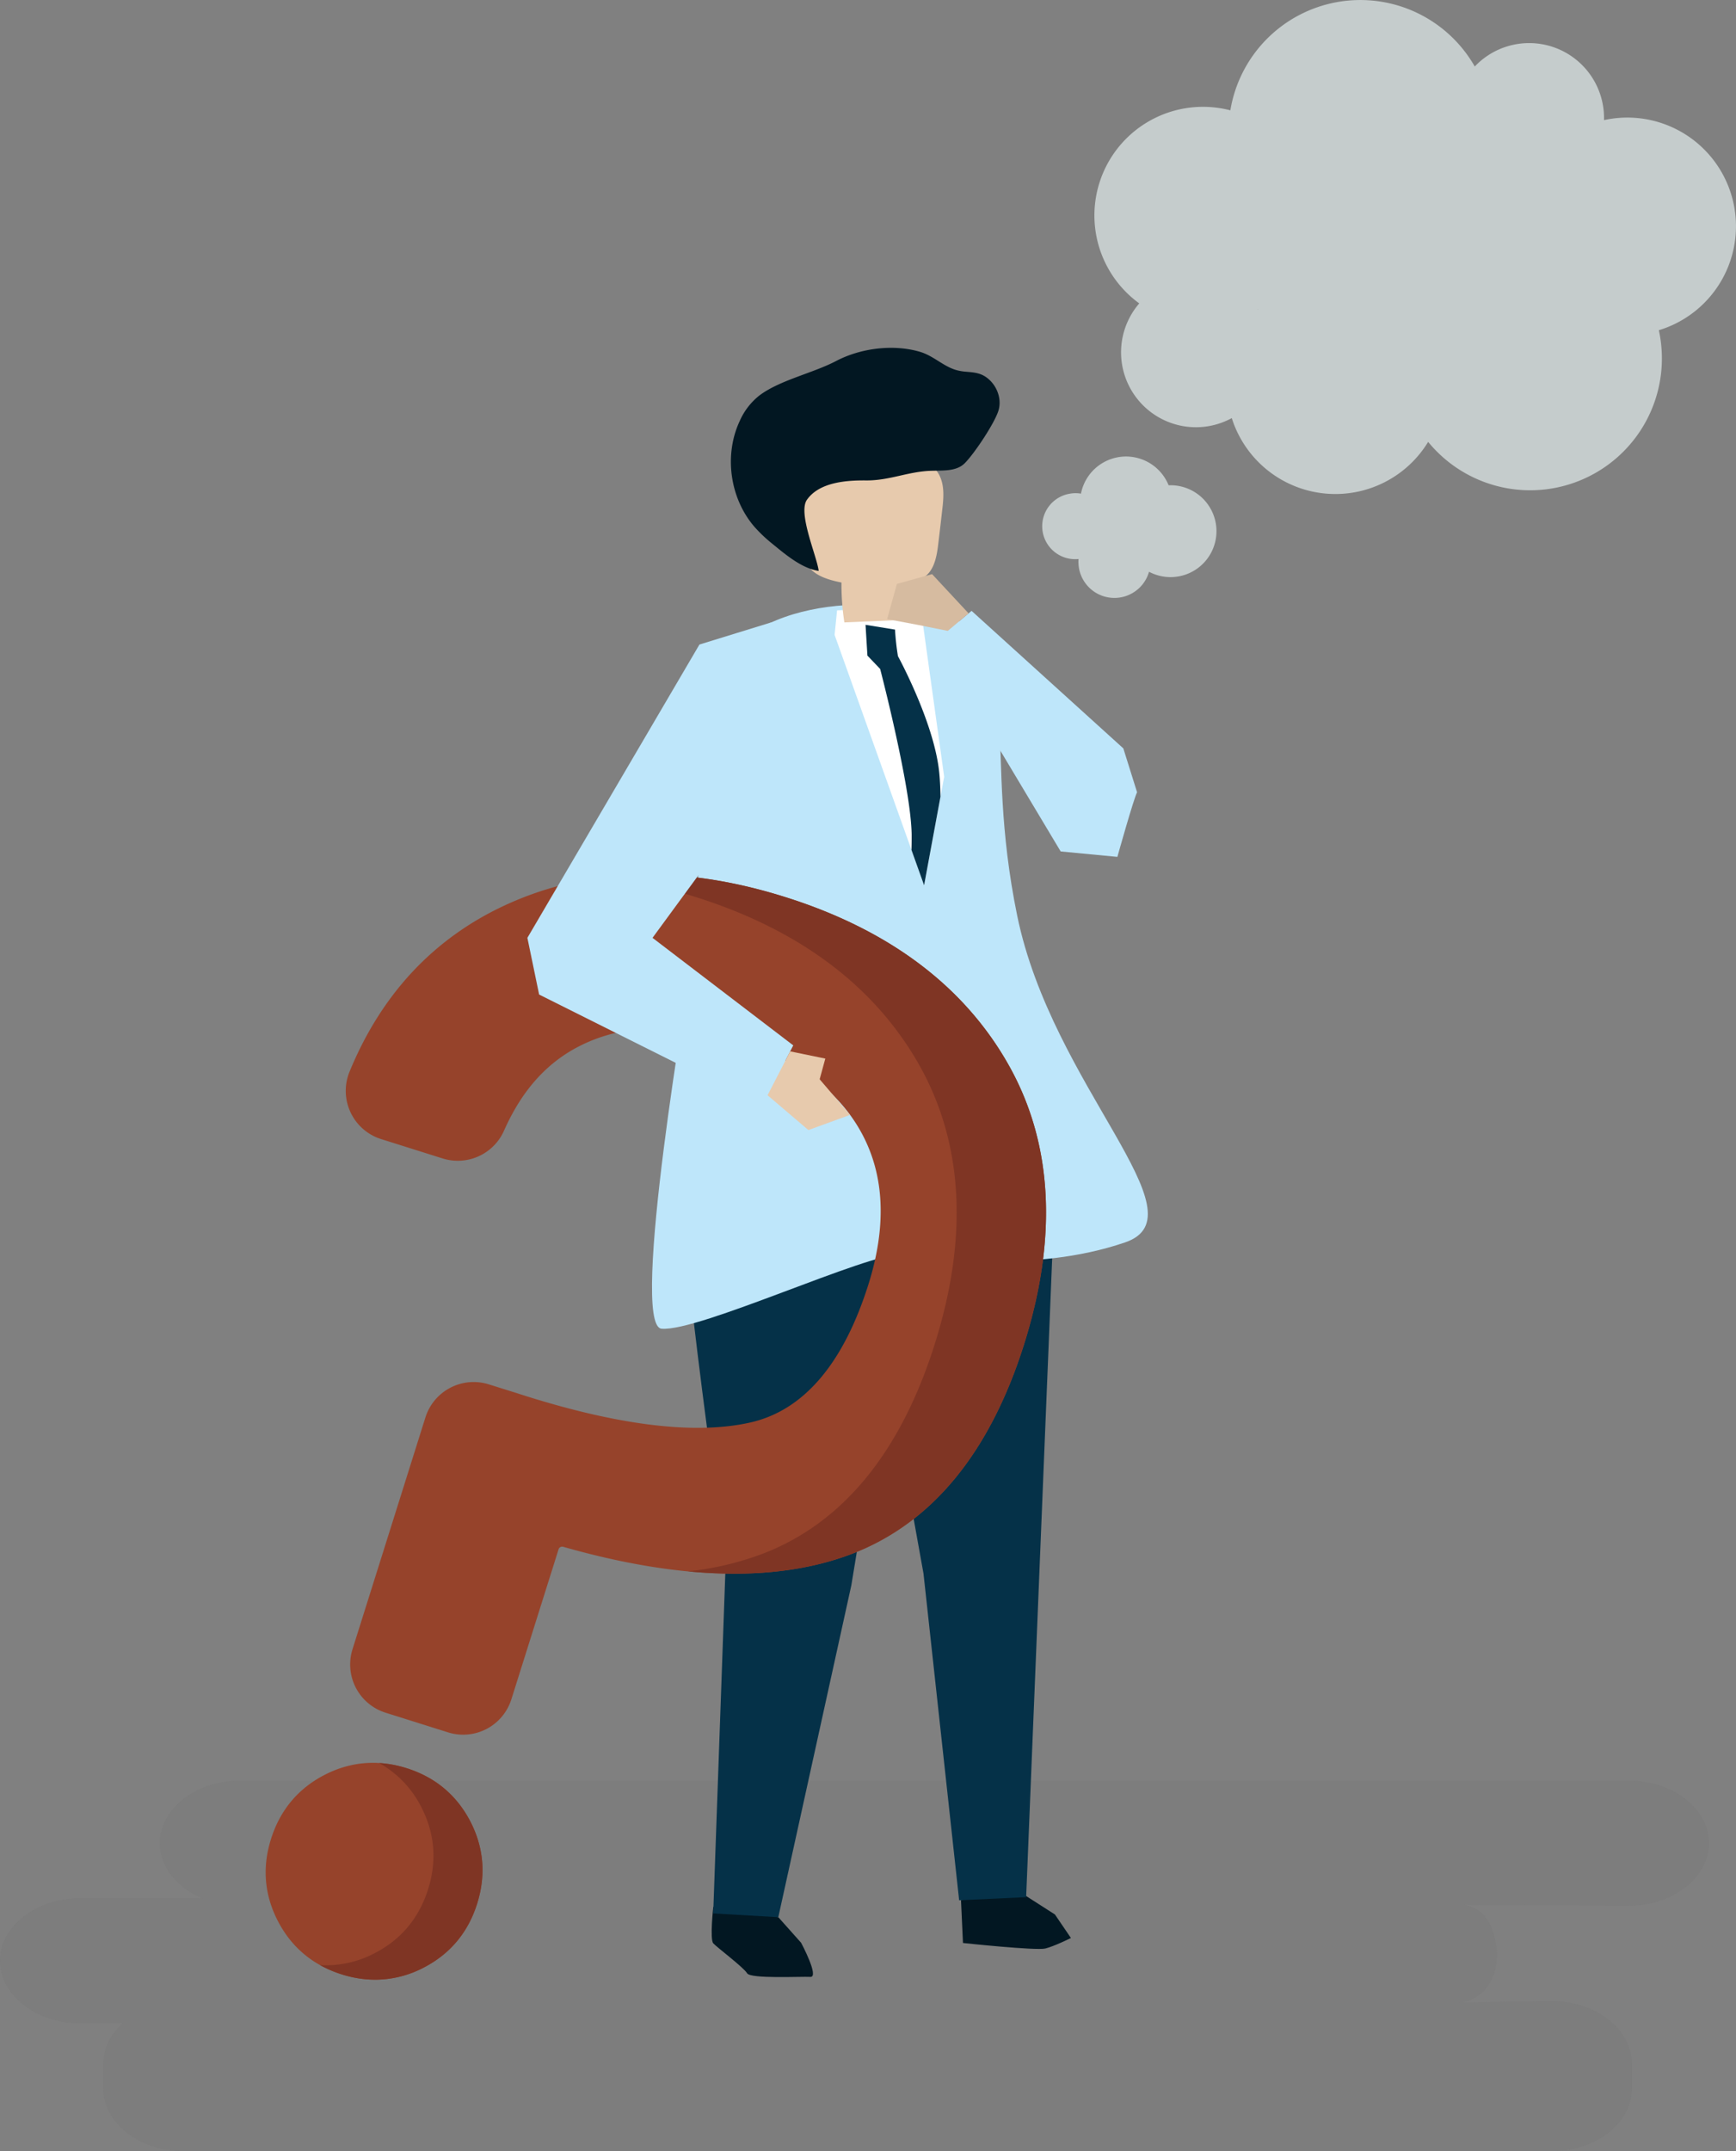 <svg id="Layer_1" data-name="Layer 1" xmlns="http://www.w3.org/2000/svg" viewBox="0 0 923.42 1143.99"><rect x="0" y="0" width="923.42" height="1143.99" fill="#808080" stroke="none"/><defs><style>.cls-1{opacity:0.11;}.cls-2{fill:#606060;}.cls-3{fill:#021722;}.cls-4{fill:#053148;}.cls-5{fill:none;}.cls-6{fill:#bee6fa;}.cls-7{fill:#fff;}.cls-8{fill:#e7caad;}.cls-9{fill:#96432b;}.cls-10{fill:#7f3524;}.cls-11{fill:#d6bba0;}.cls-12{fill:#c5cccc;}</style></defs><g id="Layer_2" data-name="Layer 2"><g id="shadow"><g class="cls-1"><path class="cls-2" d="M866.5,947h-739C104.12,947,85,962,85,980.2h0c0,12.66,9.17,23.71,22.58,29.32H42.5c-23.38,0-42.5,15-42.5,33.22H0C0,1061,19.12,1076,42.5,1076H65.18c-6.34,5.8-10.18,13.31-10.18,21.5v13.29C55,1129,74.12,1144,97.5,1144h728c23.38,0,42.5-15,42.5-33.22v-13.29c0-18.28-19.12-33.23-42.5-33.23L776,1065c3.77,0,9.89-2.33,14-7,7.2-8.2,7.52-20.67,4-31-2.28-6.69-5.94-12-15-14l87.5.45c23.38,0,42.5-15,42.5-33.23h0C909,962,889.88,947,866.5,947Z" transform="translate(0 0)"/></g></g><g id="object"><path class="cls-3" d="M536.6,1002.42l24.54,15.73,8.51,12.5s-8.73,4.38-13.63,5.6-43.79-2.94-43.79-2.94l-1.05-22.77Z" transform="translate(0 0)"/><path class="cls-3" d="M414,1019.59l12.13,13.6s9.87,18.43,4.92,18.15-31.83,1.16-33.64-1.92-16.09-13.82-18-15.92,0-19.39,0-19.39Z" transform="translate(0 0)"/><path class="cls-4" d="M483.32,657.87,452.84,843.13,414,1019.59l-34.63-2L386,831.37S361,660.2,361,609.56Z" transform="translate(0 0)"/><polygon class="cls-4" points="559.77 667 545.83 1008.94 510.19 1010.59 491.23 836.85 463.64 683.53 537.29 588.67 559.77 667"/><polygon class="cls-5" points="378.97 372.42 378.97 372.42 378.97 372.42 378.97 372.42"/><path class="cls-6" d="M541.08,487c-18.68-90.94,5-134.79-35.86-160.06,0,0-66.63-18.31-109.07,12.16-.59.42-1.17.85-1.75,1.29L379,372.42,367.26,516.26S334.52,705.11,351.9,706.63c19.69,1.73,110.09-40.4,127.26-39.4s69.67,10.4,119.24-6.48C640.9,646.29,559.77,577.9,541.08,487Z" transform="translate(0 0)"/><polygon class="cls-7" points="458.22 324.11 445.26 324.59 443.94 337.64 491.56 470.8 502.23 413.1 490.57 329.29 458.22 324.11"/><path class="cls-4" d="M500.27,423.66c-.09-5.26-.34-10-.78-13.8-3-26.43-21.86-60.93-21.86-60.93a136.27,136.27,0,0,1-1.55-14.1l-15.68-2.54,1,16.37,6.77,7.08s16.45,62.92,16.76,88.15c0,2.65,0,5.37-.1,8.12l6.72,18.79Z" transform="translate(0 0)"/><polygon class="cls-7" points="497.36 521.98 479.01 666.97 517.7 672.43 544.46 670.35 510.62 544.56 497.36 521.98"/><path class="cls-8" d="M475.79,329.88,449.14,331a133.07,133.07,0,0,1-1.54-21.2c-7.66-1.53-16.64-4.2-19-11.65a21.8,21.8,0,0,1-.59-7.33c.32-10.17-2.54-20.48,1-30.51,1.16-3.33.24-7.15,1.7-10.35,2.55-5.63,8.59-8.79,14.47-10.68,15-4.84,32.23-3.87,45.57,4.53,3.55,2.23,6.88,5.05,8.83,8.76,3,5.73,2.33,12.61,1.57,19q-1,8.9-2.08,17.79c-.8,6.82-2.24,14.65-8.23,18-3.18,1.78-7.21,2-10,4.33C475.93,315.88,477.77,323.77,475.79,329.88Z" transform="translate(0 0)"/><path class="cls-3" d="M514,197.7a26.19,26.19,0,0,1-6.14-1.14c-6.65-2.25-11.61-7.46-18.64-9.5-14.22-4.14-31.43-1.9-44.47,4.93-12.49,6.54-30,10.14-40.94,18.43A35.46,35.46,0,0,0,393.43,224c-8.38,18-5.23,40.85,7.73,56a77.41,77.41,0,0,0,9.69,9.21c7.15,5.85,15.74,13.11,24.62,14.4-.87-7.66-11.21-30.74-6.24-37.82,6.61-9.39,21-10.39,31.46-10.29,12.41.11,22.21-4.71,34.54-5.13,6.28-.22,13.46.44,17.91-4,5.15-5.13,15.61-20.91,17.84-27.63,2-5.89-.26-12.75-4.87-16.9C522.13,198.2,518.15,198.09,514,197.7Z" transform="translate(0 0)"/><path class="cls-6" d="M597.52,398,516.8,324.86l-19.41,16.36L564.2,452.81l30.16,2.89s8.69-31.06,10.48-34.36Z" transform="translate(0 0)"/><path class="cls-9" d="M216.26,940.34c-15.22-4.78-30-3.53-43.9,3.72S149,962.7,144.18,977.91s-3.54,30,3.72,43.9,18.64,23.39,33.85,28.18a59.25,59.25,0,0,0,17.87,2.84,55.75,55.75,0,0,0,26-6.56c13.91-7.25,23.39-18.64,28.18-33.85s3.53-30-3.72-43.9S231.45,945.12,216.26,940.34Z" transform="translate(0 0)"/><path class="cls-10" d="M250.11,968.52c-7.27-13.91-18.66-23.4-33.85-28.18a61.34,61.34,0,0,0-14.58-2.74A55.35,55.35,0,0,1,224,960.85c7.25,13.94,8.5,28.7,3.71,43.9s-14.26,26.6-28.18,33.86a55.75,55.75,0,0,1-26,6.56c-1.09,0-2.19,0-3.3-.11a61.87,61.87,0,0,0,11.51,4.93,59.25,59.25,0,0,0,17.87,2.84,55.75,55.75,0,0,0,26-6.56c13.91-7.25,23.39-18.64,28.18-33.85S257.36,982.45,250.11,968.52Z" transform="translate(0 0)"/><path class="cls-9" d="M536,565.48C512.3,524,472.39,494.23,417.43,477s-105-15.81-148.7,4.39c-38,17.56-65.87,47.35-82.8,88.55A26.89,26.89,0,0,0,200.56,605c.71.29,1.44.55,2.17.78l32.72,10.3a26.89,26.89,0,0,0,32.66-14.8C278,579,291.92,563.88,310.8,555.08c22.85-10.66,50.42-11,81.94-1.11s53.51,26.28,65.64,48.73S471.65,652,462,682.85c-13.37,42.47-34.54,67.25-62.92,73.66-29.89,6.74-71.87,1.42-124.86-15.84L260,736.22a26.9,26.9,0,0,0-33.7,17.56L187.5,877.13a26.88,26.88,0,0,0,17.57,33.7l33.2,10.45A26.88,26.88,0,0,0,272,903.75h0l25.14-79.88a2,2,0,0,1,2.36-1.28c62.38,17.81,114.22,19,154.09,3.62,42.41-16.43,73.09-53.93,91.21-111.5C562.81,657.37,559.88,607.16,536,565.48Z" transform="translate(0 0)"/><path class="cls-10" d="M536,565.48C512.3,524,472.39,494.23,417.43,477c-34-10.7-66.16-14.21-96.08-10.53A260.4,260.4,0,0,1,369.88,477c55,17.3,94.88,47.09,118.61,88.55,23.84,41.68,26.78,91.89,8.73,149.23-18.12,57.52-48.8,95-91.22,111.41a159.77,159.77,0,0,1-40.09,9.49c33.58,3.22,62.91.07,87.63-9.49,42.4-16.39,73.09-53.89,91.21-111.46C562.81,657.37,559.88,607.16,536,565.48Z" transform="translate(0 0)"/><polygon class="cls-6" points="410.3 330.98 372.05 342.77 280.53 498.76 286.77 528.91 405.32 588.19 421.96 555.95 347.09 498.76 392.84 436.36 410.52 336.53 410.3 330.98"/><polygon class="cls-11" points="515.22 326.19 495.8 305.33 477.08 310.53 471.88 329.25 488.52 332.37 504.15 335.52 515.22 326.19"/><polygon class="cls-8" points="420.32 559.13 439 562.98 436 573.98 452.18 592.91 430 600.98 408.28 582.47 420.32 559.13"/><path class="cls-12" d="M606,161.35a39.83,39.83,0,0,0,49.21,61A57.79,57.79,0,0,0,759.67,235,70.07,70.07,0,0,0,884,190.34a70.86,70.86,0,0,0-1.62-14.73A57.78,57.78,0,0,0,853.22,63.88V62.59a39.83,39.83,0,0,0-68.76-27.22,70.07,70.07,0,0,0-130,23.3,58.55,58.55,0,0,0-14.79-1.86A57.77,57.77,0,0,0,606,161.35Zm63.21,3-.23.25-.06-.08Z" transform="translate(0 0)"/><path class="cls-12" d="M646.76,278.64a24.42,24.42,0,0,1-35.56,25.43,19.14,19.14,0,0,1-37.49-6.78,17.53,17.53,0,0,1-4.49-34.76,16.94,16.94,0,0,1,5.77,0,24.42,24.42,0,0,1,46.62-4.45A24.43,24.43,0,0,1,646.76,278.64Z" transform="translate(0 0)"/></g></g></svg>
